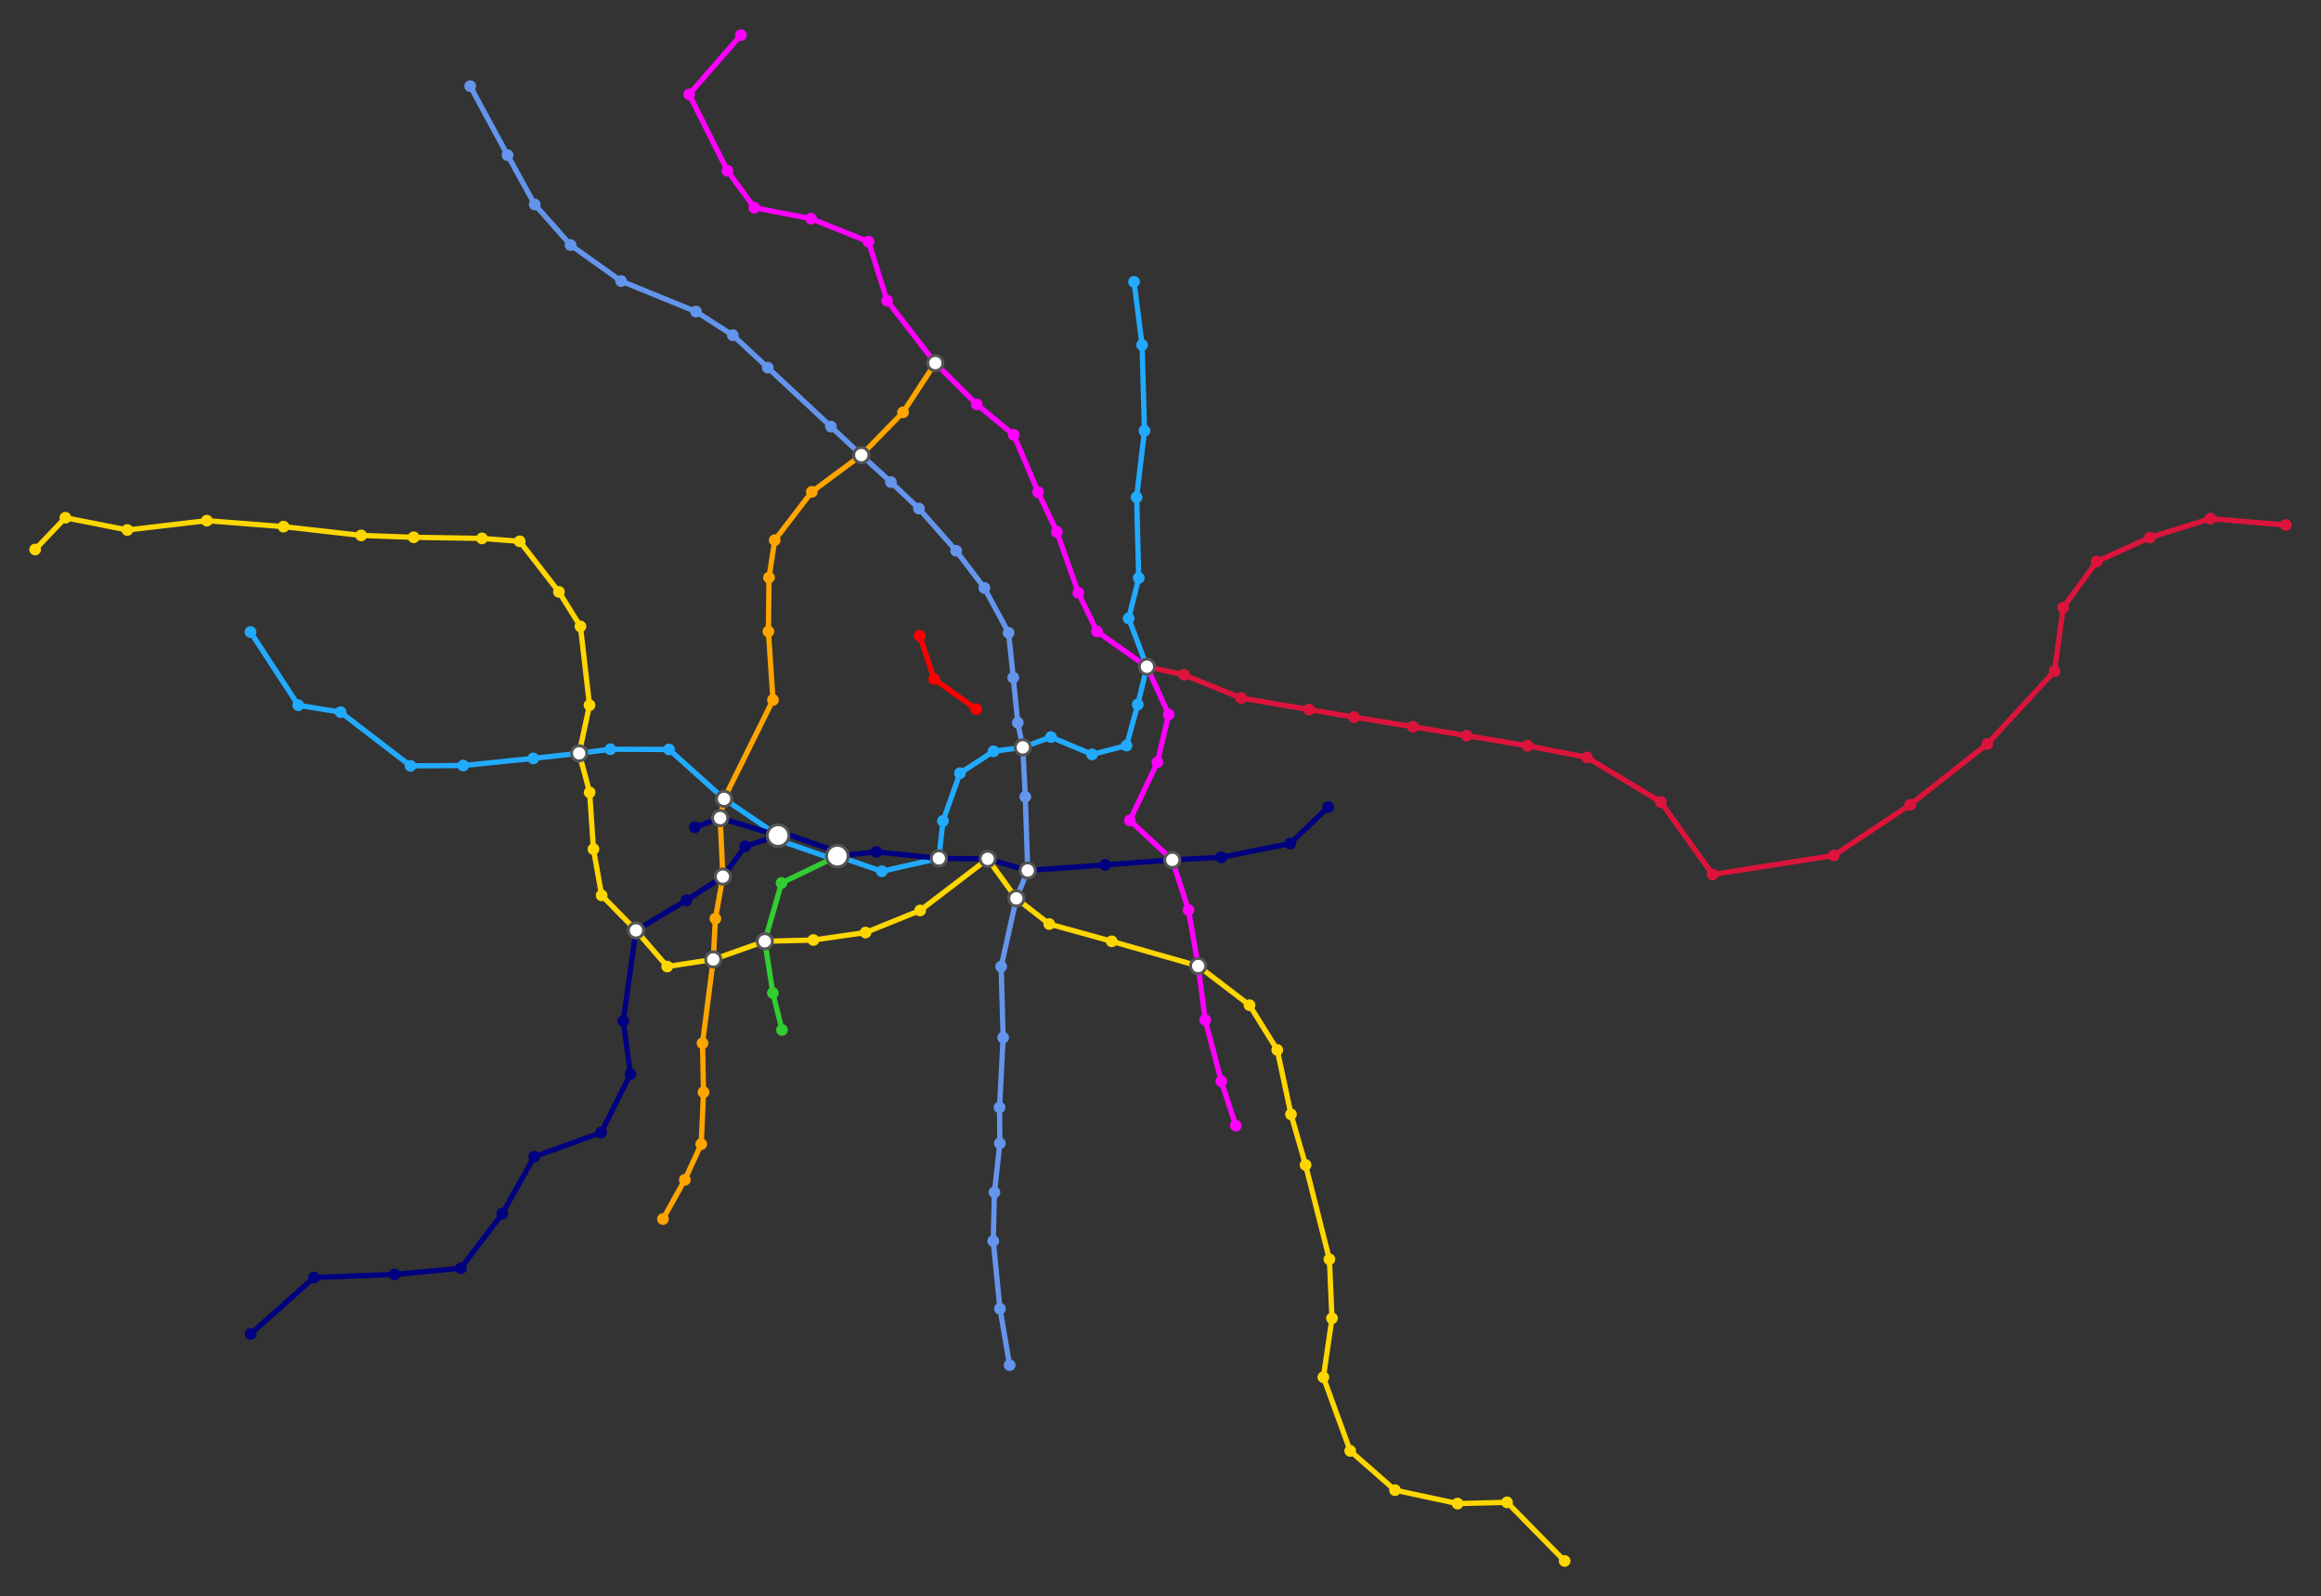 <svg xmlns="http://www.w3.org/2000/svg" width="792.46" height="544.94" viewBox="17110.153 10392.492 39.623 27.247"><rect x="17110.153" y="10392.492" width="39.623" height="27.247" fill="#333333" stroke="none"/><style>
	.line {
		stroke: #333;
		stroke-width: .09;
		fill: none;
		stroke-linejoin: round;
		stroke-linecap: round;
	}
	.station {
		stroke: none;
	}
	.transit {
		stroke: #555;
		stroke-width: .05;
		fill: #fff;
	}
</style><g><path class="line U5" style="stroke: #DC143C;" d="M17129.733 10403.873L17130.365 10404.011"></path><path class="line U5" style="stroke: #DC143C;" d="M17130.365 10404.011L17131.341 10404.408"></path><path class="line U5" style="stroke: #DC143C;" d="M17131.341 10404.408L17132.501 10404.605"></path><path class="line U5" style="stroke: #DC143C;" d="M17132.501 10404.605L17133.269 10404.734"></path><path class="line U5" style="stroke: #DC143C;" d="M17133.269 10404.734L17134.277 10404.898"></path><path class="line U5" style="stroke: #DC143C;" d="M17134.277 10404.898L17135.19 10405.05"></path><path class="line U5" style="stroke: #DC143C;" d="M17135.19 10405.05L17136.233 10405.223"></path><path class="line U5" style="stroke: #DC143C;" d="M17136.233 10405.223L17137.244 10405.421"></path><path class="line U5" style="stroke: #DC143C;" d="M17137.244 10405.421L17138.506 10406.183"></path><path class="line U5" style="stroke: #DC143C;" d="M17138.506 10406.183L17139.39 10407.42"></path><path class="line U5" style="stroke: #DC143C;" d="M17139.39 10407.42L17141.459 10407.095"></path><path class="line U5" style="stroke: #DC143C;" d="M17141.459 10407.095L17142.761 10406.23"></path><path class="line U5" style="stroke: #DC143C;" d="M17142.761 10406.23L17144.08 10405.192"></path><path class="line U5" style="stroke: #DC143C;" d="M17144.08 10405.192L17145.227 10403.949"></path><path class="line U5" style="stroke: #DC143C;" d="M17145.227 10403.949L17145.374 10402.864"></path><path class="line U5" style="stroke: #DC143C;" d="M17145.374 10402.864L17145.948 10402.077"></path><path class="line U5" style="stroke: #DC143C;" d="M17145.948 10402.077L17146.854 10401.668"></path><path class="line U5" style="stroke: #DC143C;" d="M17146.854 10401.668L17147.888 10401.346"></path><path class="line U5" style="stroke: #DC143C;" d="M17147.888 10401.346L17149.176 10401.454"></path><path class="line U2" style="stroke: #2af;" d="M17129.513 10397.303L17129.65 10398.381"></path><path class="line U2" style="stroke: #2af;" d="M17129.65 10398.381L17129.691 10399.847"></path><path class="line U2" style="stroke: #2af;" d="M17129.691 10399.847L17129.557 10400.98"></path><path class="line U2" style="stroke: #2af;" d="M17129.557 10400.98L17129.593 10402.358"></path><path class="line U2" style="stroke: #2af;" d="M17129.593 10402.358L17129.421 10403.048"></path><path class="line U2" style="stroke: #2af;" d="M17129.421 10403.048L17129.733 10403.873"></path><path class="line U2" style="stroke: #2af;" d="M17129.733 10403.873L17129.576 10404.519"></path><path class="line U2" style="stroke: #2af;" d="M17129.576 10404.519L17129.384 10405.22"></path><path class="line U2" style="stroke: #2af;" d="M17129.384 10405.22L17128.797 10405.37"></path><path class="line U2" style="stroke: #2af;" d="M17128.797 10405.37L17128.094 10405.074"></path><path class="line U2" style="stroke: #2af;" d="M17128.094 10405.074L17127.614 10405.25"></path><path class="line U2" style="stroke: #2af;" d="M17127.614 10405.25L17127.114 10405.317"></path><path class="line U2" style="stroke: #2af;" d="M17127.114 10405.317L17126.541 10405.691"></path><path class="line U2" style="stroke: #2af;" d="M17126.541 10405.691L17126.251 10406.506"></path><path class="line U2" style="stroke: #2af;" d="M17126.251 10406.506L17126.181 10407.145"></path><path class="line U2" style="stroke: #2af;" d="M17126.181 10407.145L17125.208 10407.365"></path><path class="line U2" style="stroke: #2af;" d="M17125.208 10407.365L17124.447 10407.106"></path><path class="line U1" style="stroke: #000080;" d="M17124.47 10407.039L17123.46 10406.687"></path><path class="line U2" style="stroke: #2af;" d="M17124.423 10407.174L17123.413 10406.822"></path><path class="line U2" style="stroke: #2af;" d="M17123.436 10406.755L17122.514 10406.129"></path><path class="line U2" style="stroke: #2af;" d="M17122.514 10406.129L17121.574 10405.286"></path><path class="line U2" style="stroke: #2af;" d="M17121.574 10405.286L17120.573 10405.282"></path><path class="line U2" style="stroke: #2af;" d="M17120.573 10405.282L17120.04 10405.352"></path><path class="line U2" style="stroke: #2af;" d="M17120.04 10405.352L17119.258 10405.438"></path><path class="line U2" style="stroke: #2af;" d="M17119.258 10405.438L17118.061 10405.56"></path><path class="line U2" style="stroke: #2af;" d="M17118.061 10405.56L17117.161 10405.566"></path><path class="line U2" style="stroke: #2af;" d="M17117.161 10405.566L17115.968 10404.649"></path><path class="line U2" style="stroke: #2af;" d="M17115.968 10404.649L17115.245 10404.531"></path><path class="line U2" style="stroke: #2af;" d="M17115.245 10404.531L17114.43 10403.281"></path><path class="line U1" style="stroke: #000080;" d="M17122.016 10406.614L17122.447 10406.457"></path><path class="line U1" style="stroke: #000080;" d="M17122.447 10406.457L17123.436 10406.755"></path><path class="line U1" style="stroke: #000080;" d="M17124.447 10407.106L17125.114 10407.034"></path><path class="line U1" style="stroke: #000080;" d="M17125.114 10407.034L17126.181 10407.145"></path><path class="line U1" style="stroke: #000080;" d="M17126.181 10407.145L17127.015 10407.153"></path><path class="line U1" style="stroke: #000080;" d="M17127.015 10407.153L17127.698 10407.352"></path><path class="line U1" style="stroke: #000080;" d="M17127.698 10407.352L17129.019 10407.257"></path><path class="line U1" style="stroke: #000080;" d="M17129.019 10407.257L17130.166 10407.171"></path><path class="line U1" style="stroke: #000080;" d="M17130.166 10407.171L17131.001 10407.127"></path><path class="line U1" style="stroke: #000080;" d="M17131.001 10407.127L17132.178 10406.892"></path><path class="line U1" style="stroke: #000080;" d="M17132.178 10406.892L17132.828 10406.27"></path><path class="line U3" style="stroke: #000080;" d="M17114.432 10415.264L17115.514 10414.3"></path><path class="line U3" style="stroke: #000080;" d="M17115.514 10414.3L17116.888 10414.248"></path><path class="line U3" style="stroke: #000080;" d="M17116.888 10414.248L17118.021 10414.142"></path><path class="line U3" style="stroke: #000080;" d="M17118.021 10414.142L17118.728 10413.21"></path><path class="line U3" style="stroke: #000080;" d="M17118.728 10413.21L17119.274 10412.238"></path><path class="line U3" style="stroke: #000080;" d="M17119.274 10412.238L17120.415 10411.826"></path><path class="line U3" style="stroke: #000080;" d="M17120.415 10411.826L17120.916 10410.827"></path><path class="line U3" style="stroke: #000080;" d="M17120.916 10410.827L17120.793 10409.923"></path><path class="line U3" style="stroke: #000080;" d="M17120.793 10409.923L17121.01 10408.374"></path><path class="line U3" style="stroke: #000080;" d="M17121.01 10408.374L17121.872 10407.861"></path><path class="line U3" style="stroke: #000080;" d="M17121.872 10407.861L17122.494 10407.456"></path><path class="line U3" style="stroke: #000080;" d="M17122.494 10407.456L17122.874 10406.94"></path><path class="line U3" style="stroke: #000080;" d="M17122.874 10406.94L17123.436 10406.755"></path><path class="line U4" style="stroke: #32CD32;" d="M17123.503 10410.074L17123.347 10409.442"></path><path class="line U4" style="stroke: #32CD32;" d="M17123.347 10409.442L17123.209 10408.56"></path><path class="line U4" style="stroke: #32CD32;" d="M17123.209 10408.56L17123.495 10407.565"></path><path class="line U4" style="stroke: #32CD32;" d="M17123.495 10407.565L17124.447 10407.106"></path><path class="line U7" style="stroke: #FFD700;" d="M17136.864 10419.139L17135.881 10418.138"></path><path class="line U7" style="stroke: #FFD700;" d="M17135.881 10418.138L17135.036 10418.159"></path><path class="line U7" style="stroke: #FFD700;" d="M17135.036 10418.159L17133.968 10417.93"></path><path class="line U7" style="stroke: #FFD700;" d="M17133.968 10417.93L17133.203 10417.259"></path><path class="line U7" style="stroke: #FFD700;" d="M17133.203 10417.259L17132.745 10416.002"></path><path class="line U7" style="stroke: #FFD700;" d="M17132.745 10416.002L17132.892 10414.996"></path><path class="line U7" style="stroke: #FFD700;" d="M17132.892 10414.996L17132.848 10413.989"></path><path class="line U7" style="stroke: #FFD700;" d="M17132.848 10413.989L17132.441 10412.379"></path><path class="line U7" style="stroke: #FFD700;" d="M17132.441 10412.379L17132.192 10411.514"></path><path class="line U7" style="stroke: #FFD700;" d="M17132.192 10411.514L17131.958 10410.415"></path><path class="line U7" style="stroke: #FFD700;" d="M17131.958 10410.415L17131.484 10409.651"></path><path class="line U7" style="stroke: #FFD700;" d="M17131.484 10409.651L17130.608 10408.982"></path><path class="line U7" style="stroke: #FFD700;" d="M17130.608 10408.982L17129.132 10408.561"></path><path class="line U7" style="stroke: #FFD700;" d="M17129.132 10408.561L17128.065 10408.266"></path><path class="line U7" style="stroke: #FFD700;" d="M17128.065 10408.266L17127.504 10407.828"></path><path class="line U7" style="stroke: #FFD700;" d="M17127.504 10407.828L17127.015 10407.153"></path><path class="line U7" style="stroke: #FFD700;" d="M17127.015 10407.153L17125.862 10408.034"></path><path class="line U7" style="stroke: #FFD700;" d="M17125.862 10408.034L17124.929 10408.411"></path><path class="line U7" style="stroke: #FFD700;" d="M17124.929 10408.411L17124.039 10408.539"></path><path class="line U7" style="stroke: #FFD700;" d="M17124.039 10408.539L17123.209 10408.56"></path><path class="line U7" style="stroke: #FFD700;" d="M17123.209 10408.56L17122.33 10408.871"></path><path class="line U7" style="stroke: #FFD700;" d="M17122.33 10408.871L17121.543 10408.991"></path><path class="line U7" style="stroke: #FFD700;" d="M17121.543 10408.991L17121.01 10408.374"></path><path class="line U7" style="stroke: #FFD700;" d="M17121.01 10408.374L17120.424 10407.776"></path><path class="line U7" style="stroke: #FFD700;" d="M17120.424 10407.776L17120.284 10406.987"></path><path class="line U7" style="stroke: #FFD700;" d="M17120.284 10406.987L17120.219 10406.019"></path><path class="line U7" style="stroke: #FFD700;" d="M17120.219 10406.019L17120.04 10405.352"></path><path class="line U7" style="stroke: #FFD700;" d="M17120.04 10405.352L17120.217 10404.53"></path><path class="line U7" style="stroke: #FFD700;" d="M17120.217 10404.53L17120.062 10403.186"></path><path class="line U7" style="stroke: #FFD700;" d="M17120.062 10403.186L17119.695 10402.596"></path><path class="line U7" style="stroke: #FFD700;" d="M17119.695 10402.596L17119.025 10401.733"></path><path class="line U7" style="stroke: #FFD700;" d="M17119.025 10401.733L17118.381 10401.683"></path><path class="line U7" style="stroke: #FFD700;" d="M17118.381 10401.683L17117.216 10401.664"></path><path class="line U7" style="stroke: #FFD700;" d="M17117.216 10401.664L17116.319 10401.632"></path><path class="line U7" style="stroke: #FFD700;" d="M17116.319 10401.632L17114.993 10401.482"></path><path class="line U7" style="stroke: #FFD700;" d="M17114.993 10401.482L17113.684 10401.38"></path><path class="line U7" style="stroke: #FFD700;" d="M17113.684 10401.38L17112.327 10401.539"></path><path class="line U7" style="stroke: #FFD700;" d="M17112.327 10401.539L17111.269 10401.33"></path><path class="line U7" style="stroke: #FFD700;" d="M17111.269 10401.33L17110.753 10401.873"></path><path class="line U8" style="stroke: #FF00FF;" d="M17131.25 10411.708L17131.002 10410.95"></path><path class="line U8" style="stroke: #FF00FF;" d="M17131.002 10410.95L17130.728 10409.904"></path><path class="line U8" style="stroke: #FF00FF;" d="M17130.728 10409.904L17130.608 10408.982"></path><path class="line U8" style="stroke: #FF00FF;" d="M17130.608 10408.982L17130.442 10408.026"></path><path class="line U8" style="stroke: #FF00FF;" d="M17130.442 10408.026L17130.166 10407.171"></path><path class="line U8" style="stroke: #FF00FF;" d="M17130.166 10407.171L17129.441 10406.497"></path><path class="line U8" style="stroke: #FF00FF;" d="M17129.441 10406.497L17129.912 10405.504"></path><path class="line U8" style="stroke: #FF00FF;" d="M17129.912 10405.504L17130.104 10404.688"></path><path class="line U8" style="stroke: #FF00FF;" d="M17130.104 10404.688L17129.733 10403.873"></path><path class="line U8" style="stroke: #FF00FF;" d="M17129.733 10403.873L17128.879 10403.271"></path><path class="line U8" style="stroke: #FF00FF;" d="M17128.879 10403.271L17128.562 10402.611"></path><path class="line U8" style="stroke: #FF00FF;" d="M17128.562 10402.611L17128.196 10401.572"></path><path class="line U8" style="stroke: #FF00FF;" d="M17128.196 10401.572L17127.875 10400.893"></path><path class="line U8" style="stroke: #FF00FF;" d="M17127.875 10400.893L17127.46 10399.916"></path><path class="line U8" style="stroke: #FF00FF;" d="M17127.46 10399.916L17126.828 10399.395"></path><path class="line U8" style="stroke: #FF00FF;" d="M17126.828 10399.395L17126.12 10398.69"></path><path class="line U8" style="stroke: #FF00FF;" d="M17126.12 10398.69L17125.297 10397.624"></path><path class="line U8" style="stroke: #FF00FF;" d="M17125.297 10397.624L17124.98 10396.618"></path><path class="line U8" style="stroke: #FF00FF;" d="M17124.98 10396.618L17123.998 10396.224"></path><path class="line U8" style="stroke: #FF00FF;" d="M17123.998 10396.224L17123.032 10396.038"></path><path class="line U8" style="stroke: #FF00FF;" d="M17123.032 10396.038L17122.572 10395.407"></path><path class="line U8" style="stroke: #FF00FF;" d="M17122.572 10395.407L17121.918 10394.103"></path><path class="line U8" style="stroke: #FF00FF;" d="M17121.918 10394.103L17122.801 10393.092"></path><path class="line U9" style="stroke: #FFA500;" d="M17126.12 10398.69L17125.569 10399.531"></path><path class="line U9" style="stroke: #FFA500;" d="M17125.569 10399.531L17124.857 10400.261"></path><path class="line U9" style="stroke: #FFA500;" d="M17124.857 10400.261L17124.012 10400.888"></path><path class="line U9" style="stroke: #FFA500;" d="M17124.012 10400.888L17123.379 10401.713"></path><path class="line U9" style="stroke: #FFA500;" d="M17123.379 10401.713L17123.281 10402.351"></path><path class="line U9" style="stroke: #FFA500;" d="M17123.281 10402.351L17123.271 10403.271"></path><path class="line U9" style="stroke: #FFA500;" d="M17123.271 10403.271L17123.349 10404.44"></path><path class="line U9" style="stroke: #FFA500;" d="M17123.349 10404.44L17122.514 10406.129"></path><path class="line U9" style="stroke: #FFA500;" d="M17122.514 10406.129L17122.447 10406.457"></path><path class="line U9" style="stroke: #FFA500;" d="M17122.447 10406.457L17122.494 10407.456"></path><path class="line U9" style="stroke: #FFA500;" d="M17122.494 10407.456L17122.366 10408.174"></path><path class="line U9" style="stroke: #FFA500;" d="M17122.366 10408.174L17122.33 10408.871"></path><path class="line U9" style="stroke: #FFA500;" d="M17122.33 10408.871L17122.146 10410.3"></path><path class="line U9" style="stroke: #FFA500;" d="M17122.146 10410.3L17122.163 10411.137"></path><path class="line U9" style="stroke: #FFA500;" d="M17122.163 10411.137L17122.124 10412.023"></path><path class="line U9" style="stroke: #FFA500;" d="M17122.124 10412.023L17121.844 10412.632"></path><path class="line U9" style="stroke: #FFA500;" d="M17121.844 10412.632L17121.471 10413.302"></path><path class="line U55" style="stroke: #f00;" d="M17126.817 10404.597L17126.1 10404.084"></path><path class="line U55" style="stroke: #f00;" d="M17126.1 10404.084L17125.854 10403.346"></path><path class="line U6" style="stroke: #6495ED;" d="M17127.389 10415.796L17127.224 10414.833"></path><path class="line U6" style="stroke: #6495ED;" d="M17127.224 10414.833L17127.109 10413.677"></path><path class="line U6" style="stroke: #6495ED;" d="M17127.109 10413.677L17127.13 10412.846"></path><path class="line U6" style="stroke: #6495ED;" d="M17127.13 10412.846L17127.222 10412.009"></path><path class="line U6" style="stroke: #6495ED;" d="M17127.222 10412.009L17127.217 10411.396"></path><path class="line U6" style="stroke: #6495ED;" d="M17127.217 10411.396L17127.278 10410.205"></path><path class="line U6" style="stroke: #6495ED;" d="M17127.278 10410.205L17127.244 10408.993"></path><path class="line U6" style="stroke: #6495ED;" d="M17127.244 10408.993L17127.504 10407.828"></path><path class="line U6" style="stroke: #6495ED;" d="M17127.504 10407.828L17127.698 10407.352"></path><path class="line U6" style="stroke: #6495ED;" d="M17127.698 10407.352L17127.656 10406.094"></path><path class="line U6" style="stroke: #6495ED;" d="M17127.656 10406.094L17127.614 10405.25"></path><path class="line U6" style="stroke: #6495ED;" d="M17127.614 10405.25L17127.528 10404.829"></path><path class="line U6" style="stroke: #6495ED;" d="M17127.528 10404.829L17127.451 10404.06"></path><path class="line U6" style="stroke: #6495ED;" d="M17127.451 10404.06L17127.371 10403.295"></path><path class="line U6" style="stroke: #6495ED;" d="M17127.371 10403.295L17126.958 10402.529"></path><path class="line U6" style="stroke: #6495ED;" d="M17126.958 10402.529L17126.476 10401.894"></path><path class="line U6" style="stroke: #6495ED;" d="M17126.476 10401.894L17125.84 10401.174"></path><path class="line U6" style="stroke: #6495ED;" d="M17125.84 10401.174L17125.362 10400.721"></path><path class="line U6" style="stroke: #6495ED;" d="M17125.362 10400.721L17124.857 10400.261"></path><path class="line U6" style="stroke: #6495ED;" d="M17124.857 10400.261L17124.338 10399.774"></path><path class="line U6" style="stroke: #6495ED;" d="M17124.338 10399.774L17123.26 10398.768"></path><path class="line U6" style="stroke: #6495ED;" d="M17123.26 10398.768L17122.663 10398.214"></path><path class="line U6" style="stroke: #6495ED;" d="M17122.663 10398.214L17122.034 10397.811"></path><path class="line U6" style="stroke: #6495ED;" d="M17122.034 10397.811L17120.756 10397.29"></path><path class="line U6" style="stroke: #6495ED;" d="M17120.756 10397.29L17119.894 10396.675"></path><path class="line U6" style="stroke: #6495ED;" d="M17119.894 10396.675L17119.282 10395.983"></path><path class="line U6" style="stroke: #6495ED;" d="M17119.282 10395.983L17118.818 10395.141"></path><path class="line U6" style="stroke: #6495ED;" d="M17118.818 10395.141L17118.18 10393.963"></path><circle class="station transit" data-id="5766353" cx="17129.733" cy="10403.873" r="0.13" fill="#333"></circle><circle class="station" data-id="23333" cx="17130.365" cy="10404.011" r="0.1" fill="#DC143C"></circle><circle class="station" data-id="5842759" cx="17131.341" cy="10404.408" r="0.1" fill="#DC143C"></circle><circle class="station" data-id="4196777" cx="17132.501" cy="10404.605" r="0.1" fill="#DC143C"></circle><circle class="station" data-id="5757994" cx="17133.269" cy="10404.734" r="0.1" fill="#DC143C"></circle><circle class="station" data-id="5842758" cx="17134.277" cy="10404.898" r="0.1" fill="#DC143C"></circle><circle class="station" data-id="7721111" cx="17135.19" cy="10405.05" r="0.1" fill="#DC143C"></circle><circle class="station" data-id="5837155" cx="17136.233" cy="10405.223" r="0.1" fill="#DC143C"></circle><circle class="station" data-id="7721016" cx="17137.244" cy="10405.421" r="0.1" fill="#DC143C"></circle><circle class="station" data-id="6914398" cx="17138.506" cy="10406.183" r="0.1" fill="#DC143C"></circle><circle class="station" data-id="8435157" cx="17139.39" cy="10407.42" r="0.1" fill="#DC143C"></circle><circle class="station" data-id="7720980" cx="17141.459" cy="10407.095" r="0.1" fill="#DC143C"></circle><circle class="station" data-id="5763787" cx="17142.761" cy="10406.23" r="0.1" fill="#DC143C"></circle><circle class="station" data-id="1389346" cx="17144.08" cy="10405.192" r="0.1" fill="#DC143C"></circle><circle class="station" data-id="5837157" cx="17145.227" cy="10403.949" r="0.1" fill="#DC143C"></circle><circle class="station" data-id="5837156" cx="17145.374" cy="10402.864" r="0.1" fill="#DC143C"></circle><circle class="station" data-id="2302439" cx="17145.948" cy="10402.077" r="0.1" fill="#DC143C"></circle><circle class="station" data-id="2302436" cx="17146.854" cy="10401.668" r="0.1" fill="#DC143C"></circle><circle class="station" data-id="7721738" cx="17147.888" cy="10401.346" r="0.1" fill="#DC143C"></circle><circle class="station" data-id="5843153" cx="17149.176" cy="10401.454" r="0.1" fill="#DC143C"></circle><circle class="station" data-id="7721015" cx="17129.513" cy="10397.303" r="0.1" fill="#2af"></circle><circle class="station" data-id="7720942" cx="17129.65" cy="10398.381" r="0.1" fill="#2af"></circle><circle class="station" data-id="7721013" cx="17129.691" cy="10399.847" r="0.1" fill="#2af"></circle><circle class="station" data-id="7721090" cx="17129.557" cy="10400.98" r="0.1" fill="#2af"></circle><circle class="station" data-id="7720981" cx="17129.593" cy="10402.358" r="0.1" fill="#2af"></circle><circle class="station" data-id="7721088" cx="17129.421" cy="10403.048" r="0.1" fill="#2af"></circle><circle class="station" data-id="1645144" cx="17129.576" cy="10404.519" r="0.1" fill="#2af"></circle><circle class="station" data-id="4593882" cx="17129.384" cy="10405.22" r="0.1" fill="#2af"></circle><circle class="station" data-id="4593886" cx="17128.797" cy="10405.37" r="0.1" fill="#2af"></circle><circle class="station" data-id="7720988" cx="17128.094" cy="10405.074" r="0.1" fill="#2af"></circle><circle class="station transit" data-id="7720948" cx="17127.614" cy="10405.25" r="0.13" fill="#333"></circle><circle class="station" data-id="5710288" cx="17127.114" cy="10405.317" r="0.1" fill="#2af"></circle><circle class="station" data-id="5686717" cx="17126.541" cy="10405.691" r="0.1" fill="#2af"></circle><circle class="station" data-id="2355893" cx="17126.251" cy="10406.506" r="0.1" fill="#2af"></circle><circle class="station transit" data-id="7721012" cx="17126.181" cy="10407.145" r="0.13" fill="#333"></circle><circle class="station" data-id="7721744" cx="17125.208" cy="10407.365" r="0.1" fill="#2af"></circle><circle class="station transit" data-id="7721011" cx="17124.447" cy="10407.106" r="0.185" fill="#333"></circle><circle class="station transit" data-id="5885101" cx="17123.436" cy="10406.755" r="0.185" fill="#333"></circle><circle class="station transit" data-id="7721000" cx="17122.514" cy="10406.129" r="0.13" fill="#333"></circle><circle class="station" data-id="7721096" cx="17121.574" cy="10405.286" r="0.1" fill="#2af"></circle><circle class="station" data-id="7721097" cx="17120.573" cy="10405.282" r="0.1" fill="#2af"></circle><circle class="station transit" data-id="7721008" cx="17120.04" cy="10405.352" r="0.13" fill="#333"></circle><circle class="station" data-id="5873395" cx="17119.258" cy="10405.438" r="0.1" fill="#2af"></circle><circle class="station" data-id="5873394" cx="17118.061" cy="10405.56" r="0.1" fill="#2af"></circle><circle class="station" data-id="8433878" cx="17117.161" cy="10405.566" r="0.1" fill="#2af"></circle><circle class="station" data-id="8465463" cx="17115.968" cy="10404.649" r="0.1" fill="#2af"></circle><circle class="station" data-id="7720974" cx="17115.245" cy="10404.531" r="0.1" fill="#2af"></circle><circle class="station" data-id="8120820" cx="17114.43" cy="10403.281" r="0.1" fill="#2af"></circle><circle class="station" data-id="5885100" cx="17122.016" cy="10406.614" r="0.1" fill="#000080"></circle><circle class="station transit" data-id="1244521" cx="17122.447" cy="10406.457" r="0.13" fill="#333"></circle><circle class="station" data-id="5864581" cx="17125.114" cy="10407.034" r="0.1" fill="#000080"></circle><circle class="station transit" data-id="7721006" cx="17127.015" cy="10407.153" r="0.13" fill="#333"></circle><circle class="station transit" data-id="7720996" cx="17127.698" cy="10407.352" r="0.13" fill="#333"></circle><circle class="station" data-id="5736036" cx="17129.019" cy="10407.257" r="0.1" fill="#000080"></circle><circle class="station transit" data-id="7721264" cx="17130.166" cy="10407.171" r="0.13" fill="#333"></circle><circle class="station" data-id="5717197" cx="17131.001" cy="10407.127" r="0.1" fill="#000080"></circle><circle class="station" data-id="4593884" cx="17132.178" cy="10406.892" r="0.1" fill="#000080"></circle><circle class="station" data-id="8420881" cx="17132.828" cy="10406.27" r="0.1" fill="#000080"></circle><circle class="station" data-id="5147807" cx="17114.432" cy="10415.264" r="0.1" fill="#000080"></circle><circle class="station" data-id="5880427" cx="17115.514" cy="10414.3" r="0.1" fill="#000080"></circle><circle class="station" data-id="5147891" cx="17116.888" cy="10414.248" r="0.1" fill="#000080"></circle><circle class="station" data-id="5880428" cx="17118.021" cy="10414.142" r="0.1" fill="#000080"></circle><circle class="station" data-id="5679048" cx="17118.728" cy="10413.21" r="0.1" fill="#000080"></circle><circle class="station" data-id="7720970" cx="17119.274" cy="10412.238" r="0.1" fill="#000080"></circle><circle class="station" data-id="7721080" cx="17120.415" cy="10411.826" r="0.1" fill="#000080"></circle><circle class="station" data-id="7721079" cx="17120.916" cy="10410.827" r="0.1" fill="#000080"></circle><circle class="station" data-id="7720997" cx="17120.793" cy="10409.923" r="0.1" fill="#000080"></circle><circle class="station transit" data-id="7721110" cx="17121.01" cy="10408.374" r="0.13" fill="#333"></circle><circle class="station" data-id="7720960" cx="17121.872" cy="10407.861" r="0.1" fill="#000080"></circle><circle class="station transit" data-id="7721108" cx="17122.494" cy="10407.456" r="0.13" fill="#333"></circle><circle class="station" data-id="7720985" cx="17122.874" cy="10406.94" r="0.1" fill="#000080"></circle><circle class="station" data-id="177616" cx="17123.503" cy="10410.074" r="0.1" fill="#32CD32"></circle><circle class="station" data-id="7720978" cx="17123.347" cy="10409.442" r="0.1" fill="#32CD32"></circle><circle class="station transit" data-id="7721107" cx="17123.209" cy="10408.56" r="0.13" fill="#333"></circle><circle class="station" data-id="7720977" cx="17123.495" cy="10407.565" r="0.1" fill="#32CD32"></circle><circle class="station" data-id="8419692" cx="17136.864" cy="10419.139" r="0.1" fill="#FFD700"></circle><circle class="station" data-id="1206986" cx="17135.881" cy="10418.138" r="0.1" fill="#FFD700"></circle><circle class="station" data-id="5829684" cx="17135.036" cy="10418.159" r="0.1" fill="#FFD700"></circle><circle class="station" data-id="5689162" cx="17133.968" cy="10417.93" r="0.1" fill="#FFD700"></circle><circle class="station" data-id="5668728" cx="17133.203" cy="10417.259" r="0.1" fill="#FFD700"></circle><circle class="station" data-id="5689161" cx="17132.745" cy="10416.002" r="0.1" fill="#FFD700"></circle><circle class="station" data-id="7721085" cx="17132.892" cy="10414.996" r="0.1" fill="#FFD700"></circle><circle class="station" data-id="7721084" cx="17132.848" cy="10413.989" r="0.1" fill="#FFD700"></circle><circle class="station" data-id="5683976" cx="17132.441" cy="10412.379" r="0.1" fill="#FFD700"></circle><circle class="station" data-id="7720936" cx="17132.192" cy="10411.514" r="0.1" fill="#FFD700"></circle><circle class="station" data-id="7721083" cx="17131.958" cy="10410.415" r="0.1" fill="#FFD700"></circle><circle class="station" data-id="1655775" cx="17131.484" cy="10409.651" r="0.1" fill="#FFD700"></circle><circle class="station transit" data-id="7721260" cx="17130.608" cy="10408.982" r="0.13" fill="#333"></circle><circle class="station" data-id="7721082" cx="17129.132" cy="10408.561" r="0.1" fill="#FFD700"></circle><circle class="station" data-id="6015042" cx="17128.065" cy="10408.266" r="0.1" fill="#FFD700"></circle><circle class="station transit" data-id="8413317" cx="17127.504" cy="10407.828" r="0.13" fill="#333"></circle><circle class="station" data-id="7721002" cx="17125.862" cy="10408.034" r="0.1" fill="#FFD700"></circle><circle class="station" data-id="5885769" cx="17124.929" cy="10408.411" r="0.1" fill="#FFD700"></circle><circle class="station" data-id="7721066" cx="17124.039" cy="10408.539" r="0.1" fill="#FFD700"></circle><circle class="station transit" data-id="7721109" cx="17122.33" cy="10408.871" r="0.13" fill="#333"></circle><circle class="station" data-id="7721074" cx="17121.543" cy="10408.991" r="0.1" fill="#FFD700"></circle><circle class="station" data-id="7721075" cx="17120.424" cy="10407.776" r="0.1" fill="#FFD700"></circle><circle class="station" data-id="5885099" cx="17120.284" cy="10406.987" r="0.1" fill="#FFD700"></circle><circle class="station" data-id="5873906" cx="17120.219" cy="10406.019" r="0.1" fill="#FFD700"></circle><circle class="station" data-id="7721098" cx="17120.217" cy="10404.53" r="0.1" fill="#FFD700"></circle><circle class="station" data-id="8415123" cx="17120.062" cy="10403.186" r="0.1" fill="#FFD700"></circle><circle class="station" data-id="7720998" cx="17119.695" cy="10402.596" r="0.1" fill="#FFD700"></circle><circle class="station" data-id="7721100" cx="17119.025" cy="10401.733" r="0.1" fill="#FFD700"></circle><circle class="station" data-id="7721101" cx="17118.381" cy="10401.683" r="0.1" fill="#FFD700"></circle><circle class="station" data-id="7721102" cx="17117.216" cy="10401.664" r="0.1" fill="#FFD700"></circle><circle class="station" data-id="7721103" cx="17116.319" cy="10401.632" r="0.1" fill="#FFD700"></circle><circle class="station" data-id="7721104" cx="17114.993" cy="10401.482" r="0.1" fill="#FFD700"></circle><circle class="station" data-id="7721743" cx="17113.684" cy="10401.38" r="0.1" fill="#FFD700"></circle><circle class="station" data-id="7721105" cx="17112.327" cy="10401.539" r="0.1" fill="#FFD700"></circle><circle class="station" data-id="7721106" cx="17111.269" cy="10401.33" r="0.1" fill="#FFD700"></circle><circle class="station" data-id="7720995" cx="17110.753" cy="10401.873" r="0.1" fill="#FFD700"></circle><circle class="station" data-id="7720994" cx="17131.25" cy="10411.708" r="0.1" fill="#FF00FF"></circle><circle class="station" data-id="5725006" cx="17131.002" cy="10410.95" r="0.1" fill="#FF00FF"></circle><circle class="station" data-id="4599283" cx="17130.728" cy="10409.904" r="0.1" fill="#FF00FF"></circle><circle class="station" data-id="5722632" cx="17130.442" cy="10408.026" r="0.1" fill="#FF00FF"></circle><circle class="station" data-id="5717198" cx="17129.441" cy="10406.497" r="0.1" fill="#FF00FF"></circle><circle class="station" data-id="4593881" cx="17129.912" cy="10405.504" r="0.1" fill="#FF00FF"></circle><circle class="station" data-id="7721017" cx="17130.104" cy="10404.688" r="0.1" fill="#FF00FF"></circle><circle class="station" data-id="1650240" cx="17128.879" cy="10403.271" r="0.1" fill="#FF00FF"></circle><circle class="station" data-id="5812428" cx="17128.562" cy="10402.611" r="0.1" fill="#FF00FF"></circle><circle class="station" data-id="1650242" cx="17128.196" cy="10401.572" r="0.1" fill="#FF00FF"></circle><circle class="station" data-id="5838065" cx="17127.875" cy="10400.893" r="0.1" fill="#FF00FF"></circle><circle class="station" data-id="7720999" cx="17127.46" cy="10399.916" r="0.1" fill="#FF00FF"></circle><circle class="station" data-id="7721091" cx="17126.828" cy="10399.395" r="0.1" fill="#FF00FF"></circle><circle class="station transit" data-id="7720992" cx="17126.12" cy="10398.69" r="0.13" fill="#333"></circle><circle class="station" data-id="542273" cx="17125.297" cy="10397.624" r="0.1" fill="#FF00FF"></circle><circle class="station" data-id="7720982" cx="17124.98" cy="10396.618" r="0.1" fill="#FF00FF"></circle><circle class="station" data-id="7720990" cx="17123.998" cy="10396.224" r="0.1" fill="#FF00FF"></circle><circle class="station" data-id="7720956" cx="17123.032" cy="10396.038" r="0.1" fill="#FF00FF"></circle><circle class="station" data-id="7721001" cx="17122.572" cy="10395.407" r="0.1" fill="#FF00FF"></circle><circle class="station" data-id="4730399" cx="17121.918" cy="10394.103" r="0.1" fill="#FF00FF"></circle><circle class="station" data-id="7720993" cx="17122.801" cy="10393.092" r="0.1" fill="#FF00FF"></circle><circle class="station" data-id="7720965" cx="17125.569" cy="10399.531" r="0.1" fill="#FFA500"></circle><circle class="station transit" data-id="7721007" cx="17124.857" cy="10400.261" r="0.13" fill="#333"></circle><circle class="station" data-id="5926294" cx="17124.012" cy="10400.888" r="0.1" fill="#FFA500"></circle><circle class="station" data-id="7720933" cx="17123.379" cy="10401.713" r="0.1" fill="#FFA500"></circle><circle class="station" data-id="7720986" cx="17123.281" cy="10402.351" r="0.1" fill="#FFA500"></circle><circle class="station" data-id="7720950" cx="17123.271" cy="10403.271" r="0.1" fill="#FFA500"></circle><circle class="station" data-id="7720976" cx="17123.349" cy="10404.44" r="0.1" fill="#FFA500"></circle><circle class="station" data-id="7721069" cx="17122.366" cy="10408.174" r="0.1" fill="#FFA500"></circle><circle class="station" data-id="7721009" cx="17122.146" cy="10410.3" r="0.1" fill="#FFA500"></circle><circle class="station" data-id="7721076" cx="17122.163" cy="10411.137" r="0.1" fill="#FFA500"></circle><circle class="station" data-id="7721077" cx="17122.124" cy="10412.023" r="0.1" fill="#FFA500"></circle><circle class="station" data-id="7721078" cx="17121.844" cy="10412.632" r="0.1" fill="#FFA500"></circle><circle class="station" data-id="7720987" cx="17121.471" cy="10413.302" r="0.1" fill="#FFA500"></circle><circle class="station" data-id="5699655" cx="17126.817" cy="10404.597" r="0.1" fill="#f00"></circle><circle class="station" data-id="6266990" cx="17126.1" cy="10404.084" r="0.1" fill="#f00"></circle><circle class="station" data-id="5688523" cx="17125.854" cy="10403.346" r="0.1" fill="#f00"></circle><circle class="station" data-id="5730255" cx="17127.389" cy="10415.796" r="0.1" fill="#6495ED"></circle><circle class="station" data-id="5865403" cx="17127.224" cy="10414.833" r="0.1" fill="#6495ED"></circle><circle class="station" data-id="5865402" cx="17127.109" cy="10413.677" r="0.1" fill="#6495ED"></circle><circle class="station" data-id="5865400" cx="17127.13" cy="10412.846" r="0.1" fill="#6495ED"></circle><circle class="station" data-id="5865399" cx="17127.222" cy="10412.009" r="0.1" fill="#6495ED"></circle><circle class="station" data-id="7721005" cx="17127.217" cy="10411.396" r="0.1" fill="#6495ED"></circle><circle class="station" data-id="7721737" cx="17127.278" cy="10410.205" r="0.1" fill="#6495ED"></circle><circle class="station" data-id="5734448" cx="17127.244" cy="10408.993" r="0.1" fill="#6495ED"></circle><circle class="station" data-id="7720991" cx="17127.656" cy="10406.094" r="0.1" fill="#6495ED"></circle><circle class="station" data-id="8450289" cx="17127.528" cy="10404.829" r="0.1" fill="#6495ED"></circle><circle class="station" data-id="5708903" cx="17127.451" cy="10404.06" r="0.1" fill="#6495ED"></circle><circle class="station" data-id="5829216" cx="17127.371" cy="10403.295" r="0.1" fill="#6495ED"></circle><circle class="station" data-id="7721092" cx="17126.958" cy="10402.529" r="0.1" fill="#6495ED"></circle><circle class="station" data-id="7720971" cx="17126.476" cy="10401.894" r="0.1" fill="#6495ED"></circle><circle class="station" data-id="7721093" cx="17125.84" cy="10401.174" r="0.1" fill="#6495ED"></circle><circle class="station" data-id="7720938" cx="17125.362" cy="10400.721" r="0.1" fill="#6495ED"></circle><circle class="station" data-id="7721094" cx="17124.338" cy="10399.774" r="0.1" fill="#6495ED"></circle><circle class="station" data-id="5926296" cx="17123.26" cy="10398.768" r="0.1" fill="#6495ED"></circle><circle class="station" data-id="5926293" cx="17122.663" cy="10398.214" r="0.1" fill="#6495ED"></circle><circle class="station" data-id="5926295" cx="17122.034" cy="10397.811" r="0.1" fill="#6495ED"></circle><circle class="station" data-id="5926584" cx="17120.756" cy="10397.29" r="0.1" fill="#6495ED"></circle><circle class="station" data-id="7720963" cx="17119.894" cy="10396.675" r="0.1" fill="#6495ED"></circle><circle class="station" data-id="5926583" cx="17119.282" cy="10395.983" r="0.1" fill="#6495ED"></circle><circle class="station" data-id="8448808" cx="17118.818" cy="10395.141" r="0.1" fill="#6495ED"></circle><circle class="station" data-id="7720968" cx="17118.18" cy="10393.963" r="0.1" fill="#6495ED"></circle></g></svg>